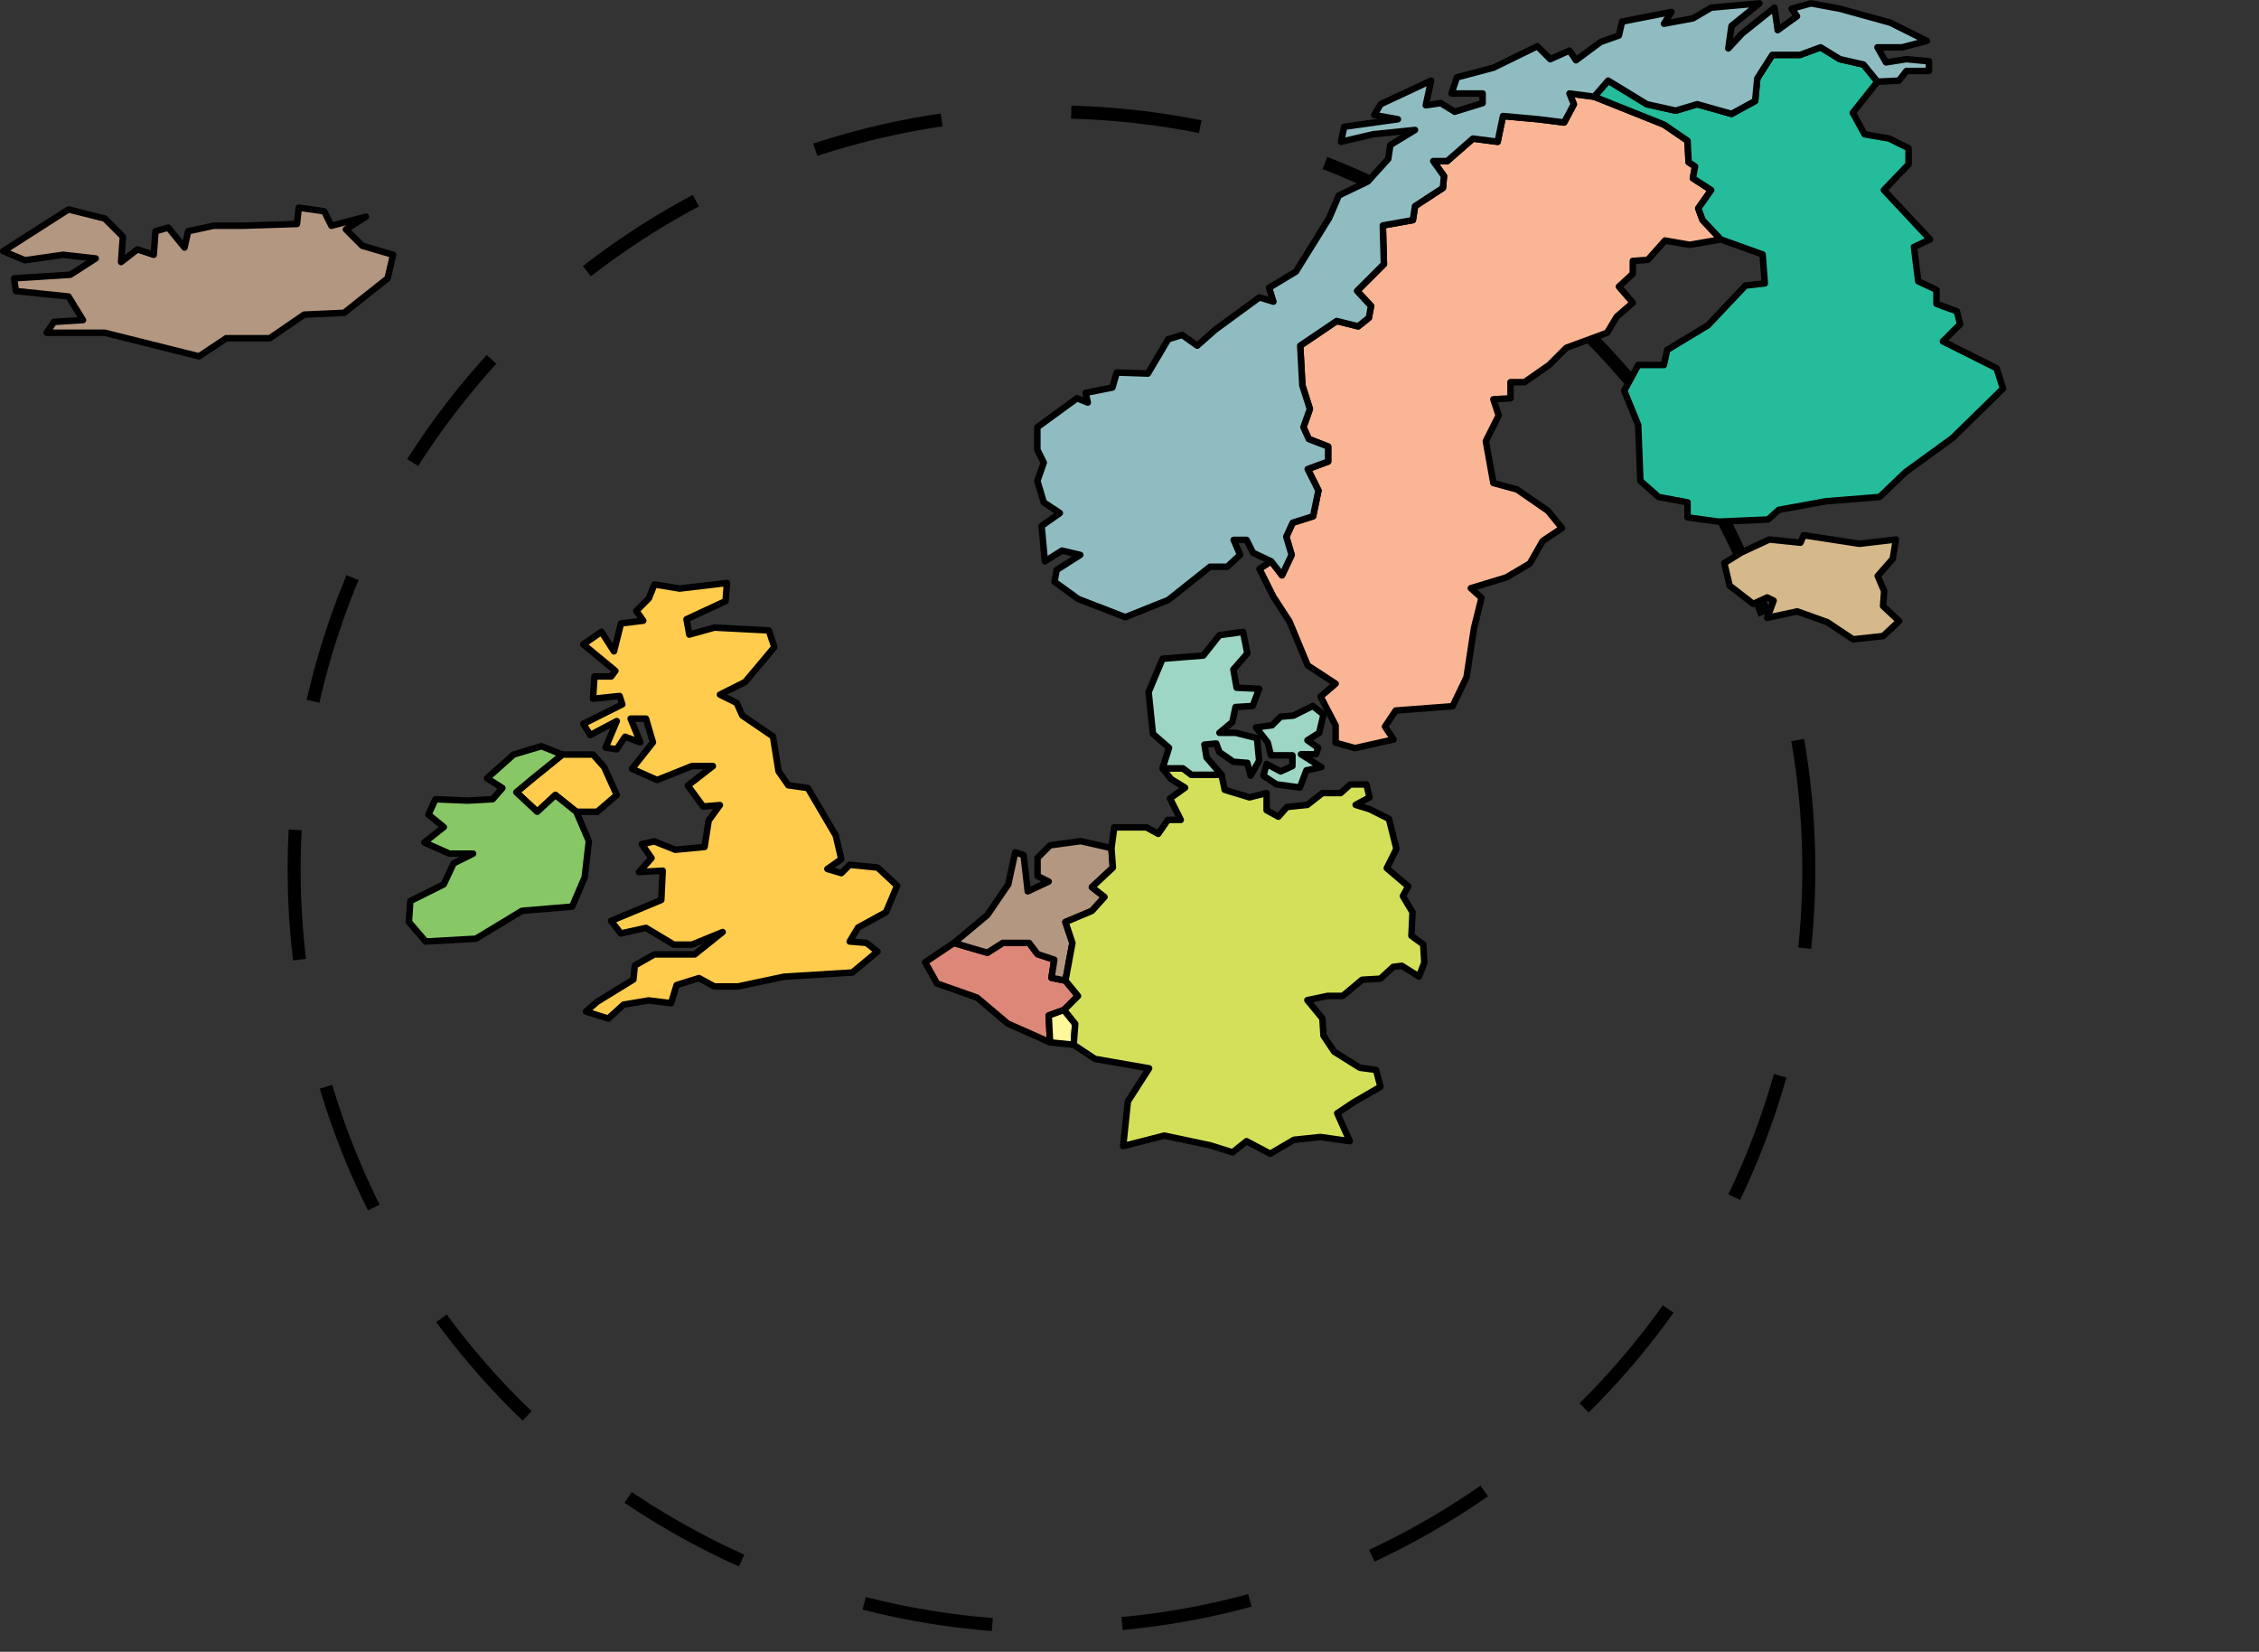 <?xml version="1.0" encoding="UTF-8"?>
<svg xmlns="http://www.w3.org/2000/svg" xmlns:xlink="http://www.w3.org/1999/xlink" width="952pt" height="696pt" viewBox="0 0 952 696" version="1.1" bounds="[[482.357,259.349],[533.61,325.757]]">
<rect x="0" y="0" width="952" height="696" fill="#333333" stroke="none"/>
<g id="shapes">
<circle style="fill:none;stroke-width:0.4;stroke-linecap:butt;stroke-linejoin:round;stroke:rgb(0%,0%,0%);stroke-opacity:1;stroke-dasharray:4;stroke-miterlimit:10;" cx="292.258" cy="506.313" r="23.305" transform="matrix(13.695,0,0,-13.695,-3559.353,7300.289)" necklace_id="N_0"/>
<path style="fill-rule:evenodd;fill:rgb(86.7%,52.9%,47.5%);fill-opacity:1;stroke-width:0.2;stroke-linecap:butt;stroke-linejoin:round;stroke:rgb(0%,0%,0%);stroke-opacity:1;stroke-miterlimit:10;" d="M 288.371 503.456 L 289.254 504.049 L 290.284 503.749 L 290.756 504.049 L 291.571 504.049 L 291.829 503.706 L 292.344 503.534 L 292.258 502.976 L 292.687 502.89 L 293.074 502.418 L 292.644 501.989 L 292.172 501.817 L 292.216 500.99 L 290.91 501.57 L 289.967 502.368 L 288.734 502.803 Z M 288.371 503.456 " transform="matrix(13.695,0,0,-13.695,-3559.353,7300.289)" region_id="BEL" necklace_id="N_0"/>
<path style="fill-rule:evenodd;fill:rgb(99.6%,96.5%,60.8%);fill-opacity:1;stroke-width:0.2;stroke-linecap:butt;stroke-linejoin:round;stroke:rgb(0%,0%,0%);stroke-opacity:1;stroke-miterlimit:10;" d="M 292.644 501.989 L 292.988 501.56 L 292.941 500.917 L 292.216 500.99 L 292.172 501.817 Z M 292.644 501.989 " transform="matrix(13.695,0,0,-13.695,-3559.353,7300.289)" region_id="LUX" necklace_id="N_0"/>
<path style="fill-rule:evenodd;fill:rgb(70.6%,59.2%,50.6%);fill-opacity:1;stroke-width:0.2;stroke-linecap:butt;stroke-linejoin:round;stroke:rgb(0%,0%,0%);stroke-opacity:1;stroke-miterlimit:10;" d="M 289.254 504.049 L 290.284 504.908 L 290.928 505.852 L 291.142 506.839 L 291.4 506.753 L 291.528 505.637 L 292.172 505.938 L 291.829 506.109 L 291.829 506.667 L 292.215 507.054 L 293.159 507.182 L 294.104 506.968 L 294.147 506.367 L 293.503 505.766 L 293.889 505.465 L 293.503 505.036 L 292.687 504.693 L 292.902 504.049 L 292.687 502.89 L 292.258 502.976 L 292.344 503.534 L 291.829 503.706 L 291.571 504.049 L 290.756 504.049 L 290.284 503.749 Z M 289.254 504.049 " transform="matrix(13.695,0,0,-13.695,-3559.353,7300.289)" region_id="NLD" necklace_id="N_0"/>
<path style="fill-rule:evenodd;fill:rgb(100%,80%,30.2%);fill-opacity:1;stroke-width:0.2;stroke-linecap:butt;stroke-linejoin:round;stroke:rgb(0%,0%,0%);stroke-opacity:1;stroke-miterlimit:10;" d="M 286.904 503.784 L 286.131 503.14 L 284.028 503.011 L 282.612 502.711 L 281.882 502.711 L 281.41 502.968 L 280.723 502.754 L 280.552 502.196 L 279.865 502.281 L 279.092 502.153 L 278.62 501.723 L 277.933 501.938 L 278.277 502.239 L 279.393 502.925 L 279.436 503.355 L 280.037 503.698 L 281.281 503.698 L 282.14 504.385 L 281.195 503.998 L 280.637 503.998 L 279.779 504.513 L 279.006 504.342 L 278.706 504.728 L 280.251 505.372 L 280.294 506.273 L 279.564 506.23 L 279.951 506.66 L 279.65 507.089 L 280.037 507.175 L 280.68 506.917 L 281.582 507.003 L 281.71 507.818 L 282.054 508.291 L 281.539 508.248 L 281.067 508.891 L 281.839 509.492 L 281.195 509.492 L 280.122 509.063 L 279.35 509.407 L 279.994 510.222 L 279.779 510.952 L 279.307 510.952 L 279.607 510.222 L 279.135 510.394 L 278.878 510.007 L 278.537 510.06 L 278.881 510.876 L 278.065 510.447 L 277.851 510.79 L 279.052 511.391 L 278.967 511.648 L 278.151 511.563 L 278.194 512.249 L 278.709 512.249 L 278.838 512.421 L 277.851 513.237 L 278.409 513.623 L 278.795 513.022 L 279.01 513.88 L 279.696 513.966 L 279.482 514.267 L 279.868 514.653 L 280.04 515.082 L 280.812 514.953 L 282.272 515.125 L 282.229 514.567 L 281.027 514.009 L 281.113 513.537 L 281.885 513.752 L 283.559 513.666 L 283.731 513.151 L 282.83 512.078 L 282.057 511.691 L 282.572 511.434 L 282.744 511.047 L 283.688 510.404 L 283.86 509.331 L 284.16 508.901 L 284.761 508.816 L 285.62 507.356 L 285.791 506.627 L 285.362 506.326 L 285.791 506.197 L 286.049 506.455 L 286.907 506.369 L 287.508 505.811 L 287.165 504.995 L 286.306 504.523 L 286.049 504.094 L 286.564 504.051 Z M 286.904 503.784 " transform="matrix(13.695,0,0,-13.695,-3559.353,7300.289)" region_id="GBR" necklace_id="N_0"/>
<path style="fill-rule:evenodd;fill:rgb(100%,80%,30.2%);fill-opacity:1;stroke-width:0.2;stroke-linecap:butt;stroke-linejoin:round;stroke:rgb(0%,0%,0%);stroke-opacity:1;stroke-miterlimit:10;" d="M 277.207 509.846 L 276.305 509.116 L 275.79 508.687 L 276.434 508.086 L 276.992 508.601 L 277.636 508.086 L 278.28 508.086 L 278.881 508.601 L 278.494 509.459 L 278.151 509.846 Z M 277.207 509.846 " transform="matrix(13.695,0,0,-13.695,-3559.353,7300.289)" region_id="GBR" necklace_id="N_0"/>
<path style="fill-rule:evenodd;fill:rgb(53.3%,78%,39.6%);fill-opacity:1;stroke-width:0.2;stroke-linecap:butt;stroke-linejoin:round;stroke:rgb(0%,0%,0%);stroke-opacity:1;stroke-miterlimit:10;" d="M 277.636 508.086 L 278.022 507.185 L 277.894 506.069 L 277.507 505.167 L 275.962 505.038 L 274.546 504.18 L 273 504.094 L 272.485 504.695 L 272.528 505.339 L 273.558 505.854 L 273.859 506.498 L 274.46 506.798 L 273.73 506.798 L 272.958 507.142 L 273.558 507.614 L 273.086 508 L 273.301 508.472 L 274.288 508.429 L 275.061 508.472 L 275.361 508.816 L 274.889 509.116 L 275.705 509.846 L 276.563 510.103 L 277.207 509.846 L 276.305 509.116 L 275.79 508.687 L 276.434 508.086 L 276.992 508.601 Z M 277.636 508.086 " transform="matrix(13.695,0,0,-13.695,-3559.353,7300.289)" region_id="IRL" necklace_id="N_0"/>
<path style="fill-rule:evenodd;fill:rgb(70.6%,59.2%,50.6%);fill-opacity:1;stroke-width:0.2;stroke-linecap:butt;stroke-linejoin:round;stroke:rgb(0%,0%,0%);stroke-opacity:1;stroke-miterlimit:10;" d="M 271.83 524.498 L 270.49 523.437 L 269.263 523.382 L 268.203 522.656 L 266.863 522.656 L 266.026 522.098 L 263.125 522.824 L 261.339 522.824 L 261.563 523.158 L 262.455 523.214 L 262.009 523.94 L 260.391 524.107 L 260.335 524.498 L 262.065 524.609 L 262.846 525.111 L 261.842 525.223 L 260.67 525.055 L 260 525.334 L 262.009 526.618 L 263.125 526.339 L 263.683 525.781 L 263.627 525 L 264.129 525.39 L 264.632 525.223 L 264.687 525.948 L 265.078 526.06 L 265.58 525.446 L 265.692 525.948 L 266.473 526.116 L 267.366 526.116 L 269.04 526.171 L 269.095 526.674 L 269.877 526.562 L 270.1 526.116 L 271.16 526.395 L 270.546 526.004 L 271.048 525.502 L 271.997 525.223 Z M 271.83 524.498 " transform="matrix(13.695,0,0,-13.695,-3559.353,7300.289)" region_id="ISL" necklace_id="N_0"/>
<path style="fill-rule:evenodd;fill:rgb(83.1%,87.8%,35.3%);fill-opacity:1;stroke-width:0.2;stroke-linecap:butt;stroke-linejoin:round;stroke:rgb(0%,0%,0%);stroke-opacity:1;stroke-miterlimit:10;" d="M 294.104 506.968 L 294.189 507.605 L 295.18 507.605 L 295.543 507.407 L 295.84 507.836 L 296.236 507.836 L 295.906 508.496 L 296.369 508.827 L 295.939 509.091 L 295.675 509.421 L 296.302 509.421 L 296.567 509.223 L 297.491 509.223 L 297.59 508.761 L 298.35 508.529 L 298.878 508.661 L 298.878 508.133 L 299.241 507.935 L 299.505 508.232 L 300.132 508.298 L 300.595 508.661 L 301.156 508.661 L 301.453 508.926 L 301.948 508.926 L 302.047 508.529 L 301.618 508.298 L 302.047 508.166 L 302.642 507.869 L 302.873 506.945 L 302.576 506.35 L 303.236 505.789 L 303.071 505.492 L 303.368 504.997 L 303.335 504.27 L 303.698 504.006 L 303.731 503.445 L 303.566 503.016 L 303.038 503.346 L 302.774 503.313 L 302.378 502.95 L 301.816 502.917 L 301.222 502.421 L 300.76 502.421 L 300.132 502.289 L 300.595 501.728 L 300.628 501.2 L 300.958 500.704 L 301.75 500.209 L 302.246 500.143 L 302.381 499.624 L 301.566 499.152 L 301.051 498.809 L 301.437 497.95 L 300.536 498.079 L 299.72 497.993 L 298.991 497.564 L 298.261 497.95 L 297.832 497.607 L 297.145 497.822 L 295.729 498.122 L 294.464 497.798 L 294.609 499.176 L 295.262 500.192 L 293.594 500.482 L 292.941 500.917 L 292.988 501.56 L 292.644 501.989 L 293.074 502.418 L 292.687 502.89 L 292.902 504.049 L 292.687 504.693 L 293.503 505.036 L 293.889 505.465 L 293.503 505.766 L 294.147 506.367 Z M 294.104 506.968 " transform="matrix(13.695,0,0,-13.695,-3559.353,7300.289)" region_id="DEU" necklace_id="N_0"/>
<path style="fill-rule:evenodd;fill:rgb(83.1%,83.1%,83.1%);fill-opacity:1;stroke-width:0.2;stroke-linecap:butt;stroke-linejoin:round;stroke:rgb(0%,0%,0%);stroke-opacity:1;stroke-miterlimit:10;" d="M 301.69 505.85 Z " transform="matrix(13.695,0,0,-13.695,-3559.353,7300.289)" region_id="BER" necklace_id="N_0"/>
<path style="fill-rule:evenodd;fill:rgb(62%,83.9%,77.3%);fill-opacity:1;stroke-width:0.2;stroke-linecap:butt;stroke-linejoin:round;stroke:rgb(0%,0%,0%);stroke-opacity:1;stroke-miterlimit:10;" d="M 295.675 509.421 L 295.875 510.054 L 295.38 510.483 L 295.247 511.77 L 295.677 512.794 L 296.931 512.893 L 297.427 513.52 L 298.153 513.619 L 298.285 512.959 L 297.856 512.464 L 297.955 511.903 L 298.648 511.87 L 298.45 511.341 L 297.922 511.308 L 297.823 510.846 L 297.427 510.516 L 297.922 510.516 L 298.582 510.351 L 298.648 509.657 L 298.384 509.195 L 298.285 509.591 L 297.856 509.624 L 297.427 509.922 L 297.328 510.186 L 296.964 510.153 L 297.03 509.756 L 297.491 509.223 L 296.567 509.223 L 296.302 509.421 Z M 295.675 509.421 " transform="matrix(13.695,0,0,-13.695,-3559.353,7300.289)" region_id="DNK" necklace_id="N_0"/>
<path style="fill-rule:evenodd;fill:rgb(62%,83.9%,77.3%);fill-opacity:1;stroke-width:0.2;stroke-linecap:butt;stroke-linejoin:round;stroke:rgb(0%,0%,0%);stroke-opacity:1;stroke-miterlimit:10;" d="M 300.299 511.341 L 300.629 511.077 L 300.497 510.516 L 300.134 510.285 L 300.464 510.054 L 300.398 509.855 L 299.936 509.855 L 300.563 509.459 L 300.101 509.36 L 299.903 508.832 L 299.176 508.931 L 298.78 509.195 L 298.879 509.558 L 299.309 509.327 L 299.672 509.492 L 299.672 509.822 L 299.011 509.822 L 298.912 510.219 L 298.549 510.681 L 299.044 510.747 L 299.309 511.011 L 299.705 511.044 Z M 300.299 511.341 " transform="matrix(13.695,0,0,-13.695,-3559.353,7300.289)" region_id="DNK" necklace_id="N_0"/>
<path style="fill-rule:evenodd;fill:rgb(83.5%,72.5%,54.1%);fill-opacity:1;stroke-width:0.2;stroke-linecap:butt;stroke-linejoin:round;stroke:rgb(0%,0%,0%);stroke-opacity:1;stroke-miterlimit:10;" d="M 317.848 513.491 L 318.343 513.953 L 317.848 514.416 L 317.881 514.878 L 317.683 515.34 L 318.145 515.868 L 318.244 516.463 L 317.122 516.331 L 315.405 516.595 L 315.306 516.364 L 314.348 516.463 L 313.49 516.066 L 312.962 515.736 L 313.127 515.043 L 313.853 514.482 L 314.282 514.68 L 314.48 514.581 L 314.282 514.052 L 315.207 514.251 L 316.131 513.92 L 316.924 513.392 Z M 317.848 513.491 " transform="matrix(13.695,0,0,-13.695,-3559.353,7300.289)" region_id="EST" necklace_id="N_0"/>
<path style="fill-rule:evenodd;fill:rgb(98%,71.4%,58%);fill-opacity:1;stroke-width:0.2;stroke-linecap:butt;stroke-linejoin:round;stroke:rgb(0%,0%,0%);stroke-opacity:1;stroke-miterlimit:10;" d="M 301.002 510.211 L 301.596 510.045 L 302.785 510.31 L 302.521 510.706 L 302.851 511.201 L 304.601 511.333 L 305.03 512.225 L 305.261 513.743 L 305.492 514.668 L 305.162 514.965 L 306.251 515.295 L 306.978 515.724 L 307.374 516.418 L 307.968 516.814 L 307.539 517.342 L 306.582 518.003 L 305.855 518.201 L 305.624 519.488 L 306.02 520.281 L 305.855 520.776 L 306.384 520.809 L 306.384 521.304 L 306.813 521.304 L 307.572 521.833 L 308.1 522.361 L 309.355 522.823 L 309.652 523.318 L 310.147 523.748 L 309.718 524.243 L 310.147 524.639 L 310.147 525.035 L 310.61 525.068 L 311.138 525.662 L 311.897 525.53 L 312.855 525.696 L 312.294 526.29 L 312.161 526.653 L 312.558 527.214 L 311.996 527.577 L 312.062 527.941 L 311.864 528.073 L 311.831 528.733 L 311.105 529.228 L 308.959 530.087 L 308.199 530.186 L 308.332 529.856 L 308.034 529.294 L 307.242 529.393 L 306.152 529.492 L 305.987 528.7 L 305.228 528.799 L 304.436 528.106 L 304.006 528.106 L 304.336 527.644 L 304.303 527.28 L 303.445 526.719 L 303.379 526.29 L 302.454 526.125 L 302.488 524.936 L 301.662 524.111 L 302.091 523.648 L 302.025 523.285 L 301.695 523.021 L 301.035 523.186 L 299.912 522.427 L 299.978 521.205 L 300.209 520.479 L 300.011 519.918 L 300.176 519.554 L 300.771 519.323 L 300.771 518.861 L 300.143 518.63 L 300.473 517.97 L 300.308 517.177 L 299.681 516.979 L 299.483 516.55 L 299.648 515.989 L 299.351 515.361 L 299.021 515.79 L 298.658 515.559 L 299.087 514.701 L 299.582 513.941 L 300.143 512.588 L 301.002 512.027 L 300.54 511.63 L 301.002 510.739 Z M 301.002 510.211 " transform="matrix(13.695,0,0,-13.695,-3559.353,7300.289)" region_id="SWE" necklace_id="N_0"/>
<path style="fill-rule:evenodd;fill:rgb(14.5%,73.7%,61.2%);fill-opacity:1;stroke-width:0.2;stroke-linecap:butt;stroke-linejoin:round;stroke:rgb(0%,0%,0%);stroke-opacity:1;stroke-miterlimit:10;" d="M 312.855 525.696 L 314.142 525.233 L 314.209 524.342 L 313.614 524.276 L 312.459 523.054 L 311.204 522.295 L 311.105 521.833 L 310.313 521.833 L 309.883 521.04 L 310.313 519.984 L 310.379 518.267 L 310.94 517.771 L 311.831 517.606 L 311.831 517.144 L 312.789 517.012 L 314.308 517.078 L 314.638 517.375 L 316.09 517.639 L 317.741 517.771 L 318.534 518.531 L 319.986 519.587 L 321.538 521.106 L 321.34 521.733 L 319.689 522.559 L 320.218 523.087 L 320.119 523.483 L 319.491 523.715 L 319.491 524.144 L 318.93 524.408 L 318.798 525.464 L 319.293 525.696 L 317.873 527.214 L 318.633 528.007 L 318.633 528.502 L 318.038 528.799 L 317.279 528.931 L 316.916 529.592 L 317.675 530.549 L 317.246 531.077 L 316.52 531.242 L 315.925 531.606 L 315.298 531.374 L 314.44 531.374 L 313.977 530.648 L 313.911 529.955 L 313.185 529.558 L 312.128 529.856 L 311.468 529.658 L 310.577 529.856 L 309.388 530.582 L 308.959 530.087 L 311.105 529.228 L 311.831 528.733 L 311.864 528.073 L 312.062 527.941 L 311.996 527.577 L 312.558 527.214 L 312.161 526.653 L 312.294 526.29 Z M 312.855 525.696 " transform="matrix(13.695,0,0,-13.695,-3559.353,7300.289)" region_id="FIN" necklace_id="N_0"/>
<path style="fill-rule:evenodd;fill:rgb(56.1%,73.7%,75.7%);fill-opacity:1;stroke-width:0.2;stroke-linecap:butt;stroke-linejoin:round;stroke:rgb(0%,0%,0%);stroke-opacity:1;stroke-miterlimit:10;" d="M 299.021 515.79 L 298.459 516.055 L 298.261 516.451 L 297.865 516.451 L 298.063 515.989 L 297.667 515.625 L 297.139 515.625 L 295.851 514.602 L 294.53 514.074 L 293.078 514.635 L 292.351 515.163 L 292.417 515.526 L 293.144 515.989 L 292.582 516.121 L 292.054 515.79 L 291.955 516.88 L 292.516 517.276 L 292.021 517.606 L 291.823 518.267 L 292.021 518.828 L 291.823 519.224 L 291.823 519.918 L 293.045 520.809 L 293.375 520.677 L 293.309 520.974 L 294.134 521.139 L 294.266 521.601 L 295.224 521.568 L 295.851 522.625 L 296.28 522.757 L 296.743 522.427 L 297.304 522.922 L 298.658 523.913 L 299.087 523.781 L 298.955 524.21 L 299.78 524.705 L 300.804 526.356 L 301.101 527.049 L 301.992 527.478 L 302.62 528.172 L 302.686 528.601 L 303.445 529.063 L 302.157 528.931 L 301.167 528.7 L 301.266 529.162 L 302.917 529.393 L 302.19 529.525 L 302.388 529.856 L 303.94 530.582 L 303.775 529.823 L 304.237 529.889 L 304.667 529.625 L 305.525 529.889 L 305.525 530.186 L 304.568 530.186 L 304.733 530.681 L 305.855 530.978 L 307.209 531.639 L 307.605 531.242 L 308.199 531.506 L 308.398 531.209 L 309.157 531.771 L 309.718 531.969 L 309.817 532.398 L 311.336 532.695 L 311.105 532.332 L 311.996 532.497 L 312.558 532.827 L 314.043 532.959 L 313.185 532.266 L 313.086 531.573 L 313.515 532.035 L 314.506 532.827 L 314.605 532.134 L 315.199 532.563 L 315.034 532.794 L 315.628 532.959 L 316.52 532.794 L 318.071 532.365 L 319.194 531.804 L 318.435 531.606 L 317.675 531.606 L 317.939 531.143 L 318.567 531.242 L 319.26 531.176 L 319.26 530.879 L 318.567 530.879 L 318.336 530.582 L 317.675 530.549 L 317.246 531.077 L 316.52 531.242 L 315.925 531.606 L 315.298 531.374 L 314.44 531.374 L 313.977 530.648 L 313.911 529.955 L 313.185 529.558 L 312.128 529.856 L 311.468 529.658 L 310.577 529.856 L 309.388 530.582 L 308.959 530.087 L 308.199 530.186 L 308.332 529.856 L 308.034 529.294 L 307.242 529.393 L 306.152 529.492 L 305.987 528.7 L 305.228 528.799 L 304.436 528.106 L 304.006 528.106 L 304.336 527.644 L 304.303 527.28 L 303.445 526.719 L 303.379 526.29 L 302.454 526.125 L 302.488 524.936 L 301.662 524.111 L 302.091 523.648 L 302.025 523.285 L 301.695 523.021 L 301.035 523.186 L 299.912 522.427 L 299.978 521.205 L 300.209 520.479 L 300.011 519.918 L 300.176 519.554 L 300.771 519.323 L 300.771 518.861 L 300.143 518.63 L 300.473 517.97 L 300.308 517.177 L 299.681 516.979 L 299.483 516.55 L 299.648 515.989 L 299.351 515.361 Z M 299.021 515.79 " transform="matrix(13.695,0,0,-13.695,-3559.353,7300.289)" region_id="NOR" necklace_id="N_0"/>
</g>
</svg>
